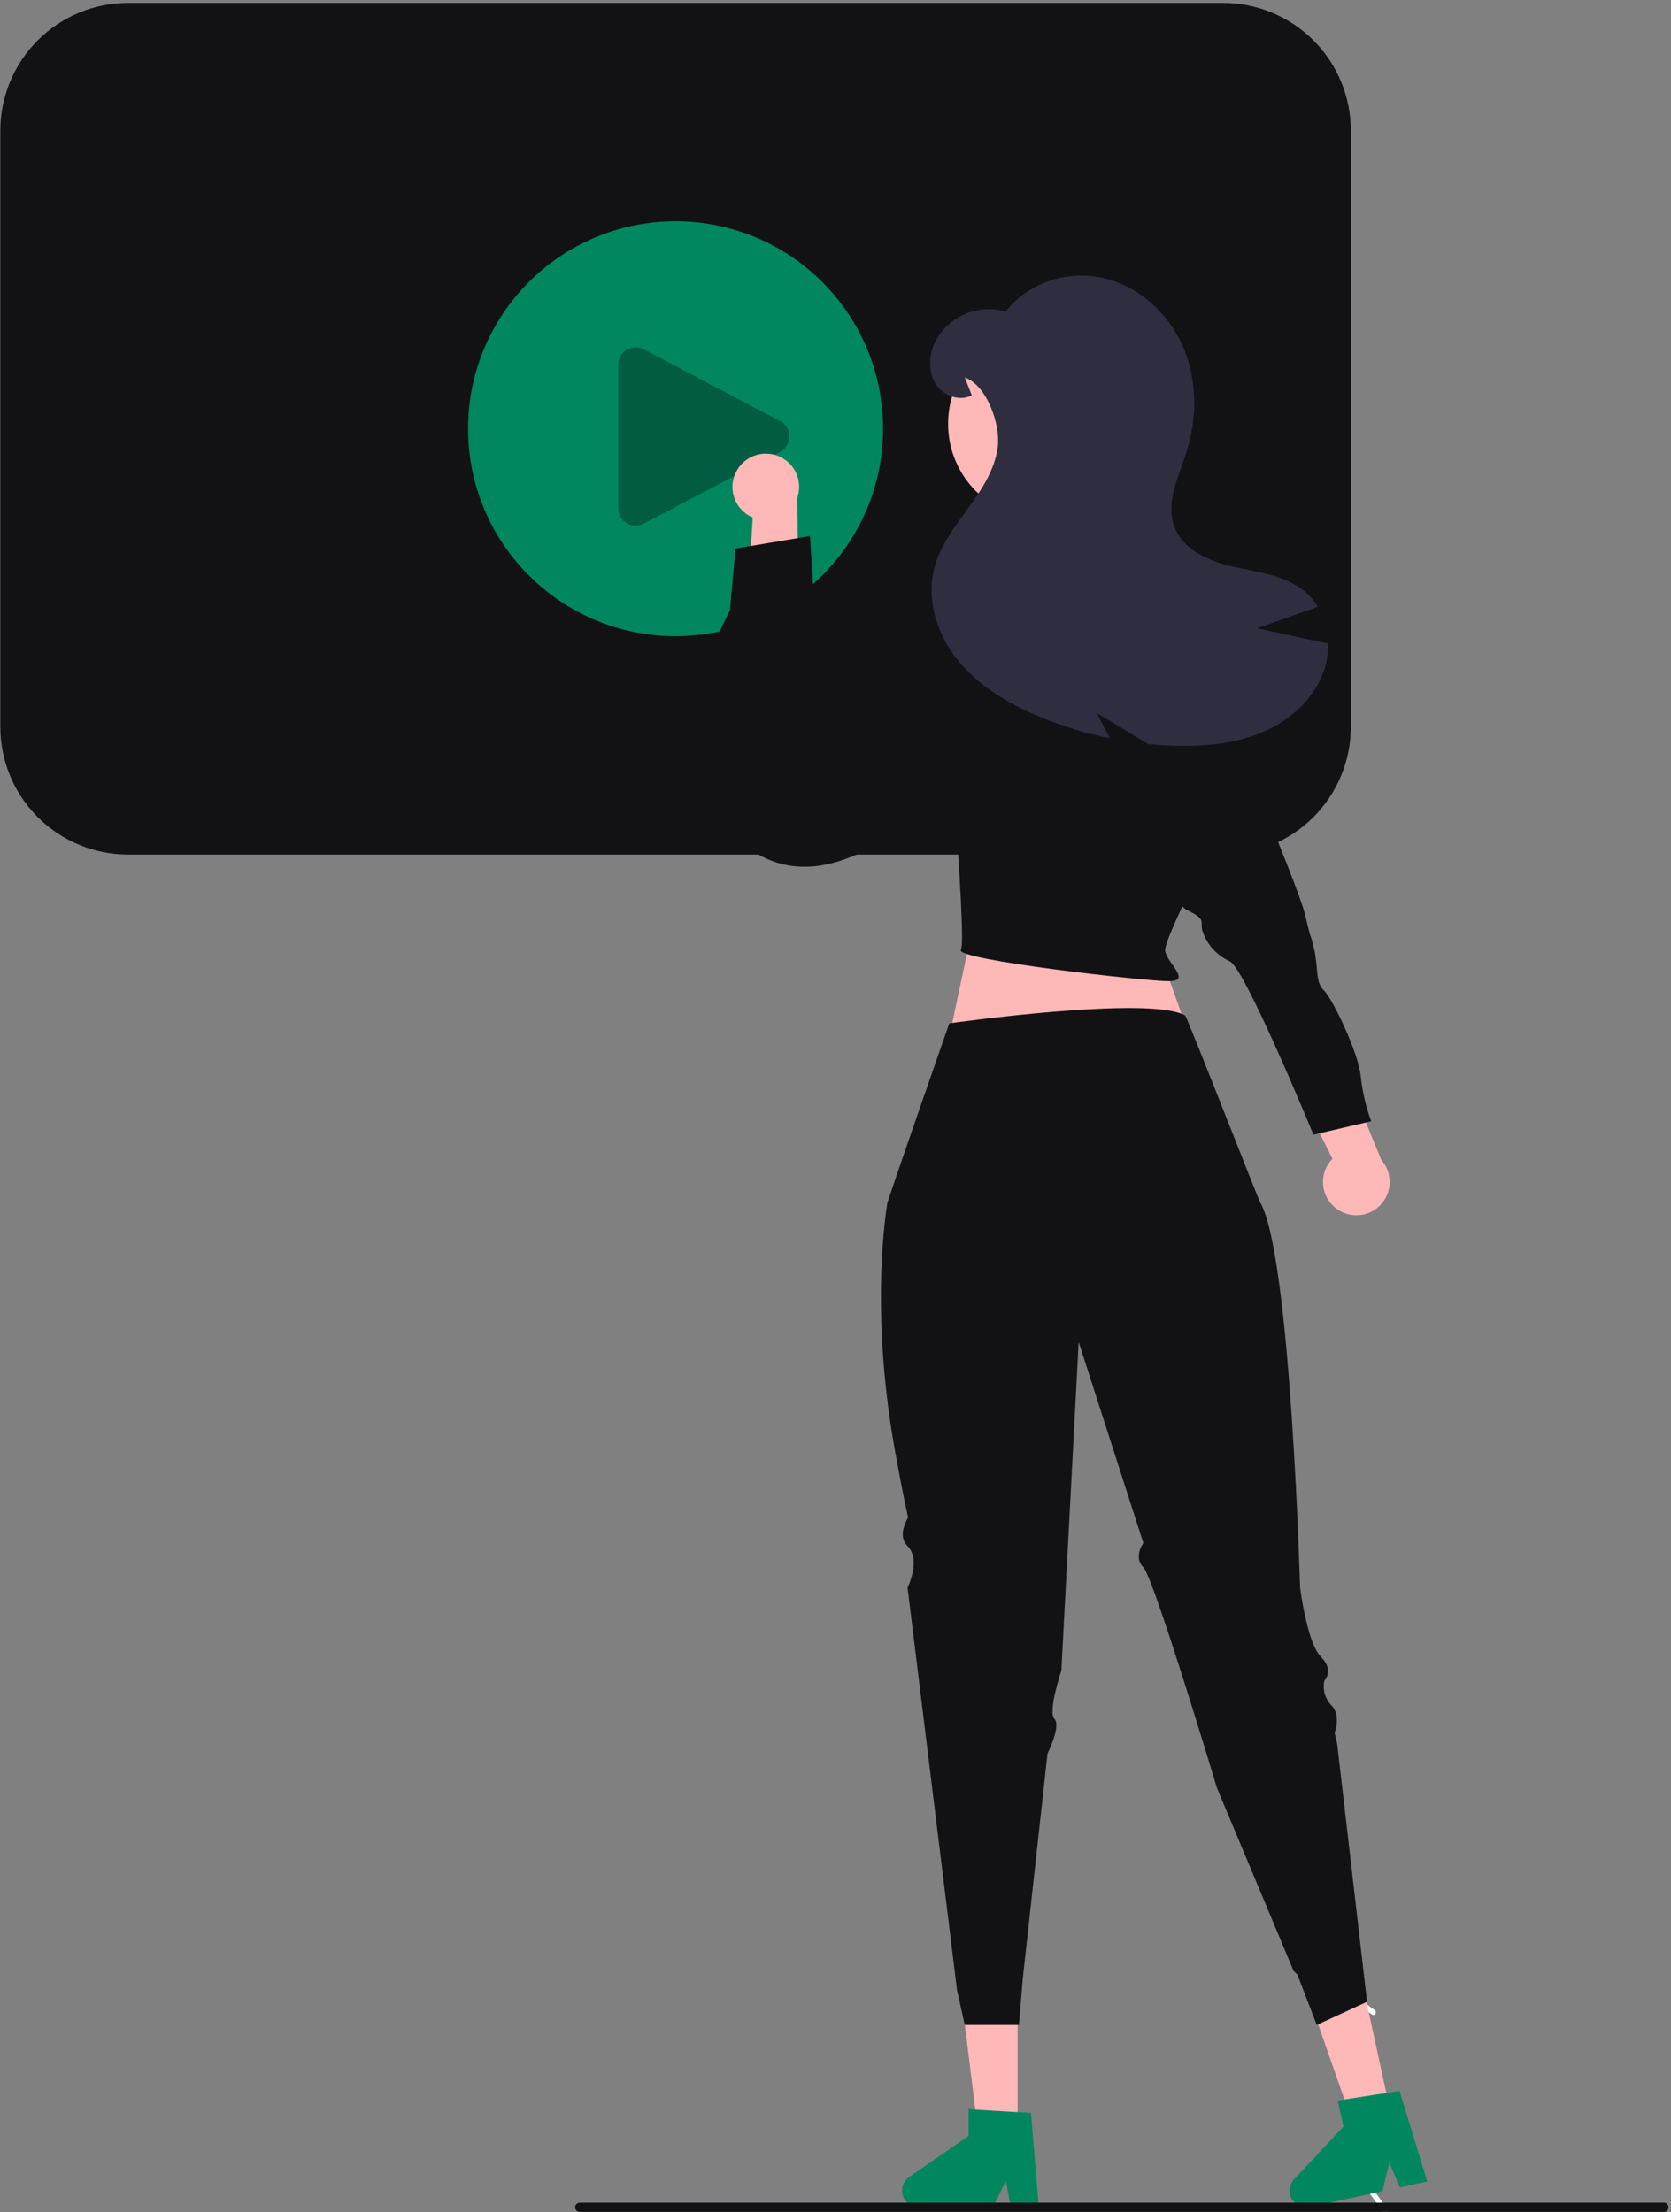 <svg width="432" height="572" viewBox="0 0 432 572" fill="none" xmlns="http://www.w3.org/2000/svg">
<rect x="0" y="0" width="432" height="572" fill="#808080" stroke="none"/>
<path d="M316.228 220.969H33.081C24.331 220.959 15.943 217.479 9.756 211.292C3.569 205.104 0.089 196.716 0.079 187.966V33.751C0.089 25.001 3.569 16.612 9.756 10.425C15.943 4.239 24.332 0.759 33.081 0.749H316.228C324.978 0.759 333.367 4.239 339.554 10.425C345.741 16.612 349.221 25.001 349.231 33.751V187.966C349.221 196.716 345.741 205.104 339.554 211.292C333.367 217.479 324.978 220.959 316.228 220.969Z" fill="#121214"/>
<path d="M174.655 164.501C204.28 164.501 228.297 140.485 228.297 110.859C228.297 81.234 204.28 57.218 174.655 57.218C145.029 57.218 121.013 81.234 121.013 110.859C121.013 140.485 145.029 164.501 174.655 164.501Z" fill="#00875F"/>
<path d="M164.338 135.954C163.578 135.952 162.832 135.758 162.167 135.389C161.457 135.006 160.864 134.436 160.453 133.741C160.042 133.046 159.828 132.252 159.834 131.445V94.271C159.834 93.465 160.051 92.674 160.461 91.98C160.871 91.287 161.461 90.716 162.167 90.328C162.873 89.939 163.671 89.748 164.477 89.774C165.282 89.799 166.066 90.041 166.747 90.473L202.01 109.06C202.649 109.466 203.176 110.027 203.541 110.691C203.906 111.355 204.097 112.101 204.097 112.858C204.097 113.616 203.906 114.361 203.541 115.025C203.176 115.689 202.649 116.25 202.01 116.657L166.747 135.243C166.028 135.705 165.192 135.952 164.338 135.954Z" fill="#015C41"/>
<path d="M345.764 312.704C344.729 311.999 343.862 311.075 343.223 309.998C342.584 308.921 342.189 307.717 342.065 306.471C341.942 305.225 342.093 303.966 342.509 302.785C342.924 301.604 343.594 300.528 344.47 299.633L330.906 272.38L346.609 274.292L357.082 299.879C358.487 301.451 359.268 303.483 359.274 305.592C359.281 307.7 358.515 309.738 357.12 311.319C355.724 312.9 353.798 313.914 351.705 314.169C349.612 314.425 347.498 313.903 345.764 312.704Z" fill="#FFB8B8"/>
<path d="M290.777 218.935L301.066 217.514C301.066 217.514 302.06 233.027 306.982 235.378C311.904 237.73 310.244 238.116 310.825 240.605C311.384 242.357 312.306 243.972 313.53 245.344C314.754 246.716 316.253 247.816 317.931 248.57C321.829 250.285 339.564 293.409 339.564 293.409L354.497 289.927C353.115 286.183 352.205 282.281 351.788 278.312C351.264 272.312 344.463 258.152 342.223 256.051C339.984 253.949 340.869 250.243 339.708 245.266C338.547 240.288 339.353 244.903 337.419 236.607C335.484 228.311 313.734 178.592 312.822 170.932C311.911 163.272 301.237 158.764 301.237 158.764L292.941 160.698L290.777 218.935Z" fill="#121214"/>
<path d="M250.419 244.607L233.78 322.717L324.603 315.871L297.419 239.607L250.419 244.607Z" fill="#FFB8B8"/>
<path d="M359.005 571.95H357.425C356.925 571.14 356.385 570.35 355.845 569.57C354.985 568.36 354.098 567.177 353.185 566.02C352.395 565.02 351.605 564.03 350.815 563.04C349.995 562.01 349.185 560.98 348.395 559.92L349.325 558.9C349.475 559.1 349.625 559.3 349.785 559.5C352.345 562.87 355.115 566.11 357.485 569.57C358.015 570.35 358.525 571.14 359.005 571.95Z" fill="white"/>
<path d="M355.393 519.778C348.184 514.842 343.1 507.371 341.155 498.853C340.963 498.009 339.663 498.352 339.855 499.195C341.896 508.054 347.202 515.819 354.715 520.938C355.432 521.426 356.106 520.262 355.393 519.778Z" fill="white"/>
<path d="M263.077 551.388H252.875L248.022 512.036L263.079 512.037L263.077 551.388Z" fill="#FFB8B8"/>
<path d="M268.566 570.76H261.326L260.034 563.925L256.725 570.76H237.524C236.604 570.76 235.708 570.466 234.966 569.92C234.225 569.375 233.677 568.607 233.403 567.728C233.13 566.849 233.144 565.906 233.444 565.036C233.744 564.166 234.314 563.415 235.072 562.892L250.405 552.302V545.393L266.532 546.355L268.566 570.76Z" fill="#00875F"/>
<path d="M359.502 546.313L349.532 548.475L336.446 511.047L351.161 507.855L359.502 546.313Z" fill="#FFB8B8"/>
<path d="M368.973 564.08L361.898 565.615L359.186 559.21L357.401 566.591L338.637 570.661C337.737 570.856 336.799 570.759 335.959 570.383C335.119 570.007 334.421 569.373 333.967 568.572C333.513 567.771 333.327 566.847 333.436 565.933C333.545 565.019 333.943 564.164 334.572 563.492L347.311 549.893L345.847 543.14L361.812 540.662L368.973 564.08Z" fill="#00875F"/>
<path d="M431.355 570.76C431.355 570.916 431.325 571.071 431.265 571.216C431.206 571.36 431.118 571.492 431.007 571.602C430.897 571.713 430.765 571.801 430.621 571.86C430.476 571.92 430.321 571.95 430.165 571.95H149.875C149.559 571.95 149.256 571.824 149.033 571.601C148.81 571.378 148.685 571.075 148.685 570.76C148.685 570.444 148.81 570.142 149.033 569.918C149.256 569.695 149.559 569.57 149.875 569.57H430.165C430.321 569.569 430.476 569.6 430.621 569.659C430.765 569.719 430.897 569.807 431.007 569.917C431.118 570.028 431.206 570.159 431.265 570.304C431.325 570.448 431.355 570.603 431.355 570.76Z" fill="#121214"/>
<path d="M231.462 375.607C238.622 414.957 236.412 389.947 236.412 389.947C236.412 389.947 231.042 396.207 234.622 399.787C238.202 403.367 234.622 410.517 234.622 410.517L247.419 514.607L249.419 523.607H263.419L264.419 511.607L270.812 453.417C270.812 453.417 274.392 446.257 272.602 444.467C270.812 442.677 274.392 431.947 274.392 431.947L278.862 346.987L295.592 398.997C295.592 398.997 292.902 402.577 295.592 405.257C298.272 407.937 314.632 462.357 314.632 462.357L334.419 509.607L335.419 510.607L340.419 523.607L353.419 517.607L345.702 450.987L345.382 449.557L345.042 448.047C345.042 448.047 346.832 443.577 344.152 440.887C343.368 440.067 342.795 439.069 342.483 437.978C342.171 436.887 342.13 435.737 342.362 434.627C342.449 434.533 342.53 434.433 342.602 434.327C342.918 433.892 343.137 433.394 343.242 432.867C343.482 431.747 343.272 430.177 341.462 428.367C340.952 427.825 340.524 427.212 340.192 426.547C337.472 421.397 336.102 410.487 336.102 410.487C336.102 410.487 333.682 324.077 325.762 310.877C325.342 310.187 306.859 262.877 306.419 262.607C297.479 257.247 245.419 264.607 245.419 264.607C245.419 264.607 229.562 310.047 229.372 311.227C228.342 317.857 225.392 342.227 231.462 375.607Z" fill="#121214"/>
<path d="M190.725 121.275C190.046 122.327 189.605 123.515 189.434 124.756C189.264 125.997 189.367 127.26 189.737 128.456C190.107 129.652 190.735 130.753 191.577 131.68C192.419 132.608 193.453 133.339 194.608 133.824L192.69 164.205L206.419 156.345L206.135 128.7C206.82 126.706 206.75 124.53 205.938 122.584C205.125 120.638 203.628 119.058 201.728 118.143C199.829 117.228 197.659 117.041 195.632 117.618C193.604 118.196 191.858 119.497 190.725 121.275Z" fill="#FFB8B8"/>
<path d="M243.76 170.609C243.76 170.609 251.118 159.645 265.6 145.164C273.267 142.608 286.551 144.098 291.156 145.164C312.453 173.275 313.793 171.407 319.337 187.114C320.775 191.187 321.493 195.101 320.855 198.295C318.299 211.073 300.396 242.636 301.247 246.043C302.099 249.451 308.062 253.71 302.099 253.71C296.136 253.71 246.715 248.163 248.419 245.607C250.122 243.052 243.76 170.609 243.76 170.609Z" fill="#121214"/>
<path d="M269.776 134.26C283.399 134.26 294.443 123.216 294.443 109.593C294.443 95.97 283.399 84.926 269.776 84.926C256.152 84.926 245.108 95.97 245.108 109.593C245.108 123.216 256.152 134.26 269.776 134.26Z" fill="#FFB8B8"/>
<path d="M274.055 162.253C274.055 162.253 253.612 144.111 227.778 180.859L208.028 190.359L207.419 167.607L210.908 163.053L209.419 138.607L190.149 141.844L188.72 157.72L185.419 164.607L187.574 170.449L185.303 195.677L186.419 204.607C186.419 204.607 187.772 216.014 195.749 220.763C197.873 222.035 200.183 222.966 202.596 223.521C207.323 224.602 213.033 224.353 219.808 221.647C233.888 216.127 247.625 209.769 260.945 202.607L274.055 162.253Z" fill="#121214"/>
<path d="M324.999 162.467C330.219 160.617 335.439 158.764 340.659 156.907C339.759 155.398 338.613 154.049 337.269 152.917C332.299 148.767 325.439 148.017 319.129 146.617C312.809 145.217 305.949 142.347 303.639 136.307C301.239 130.027 304.719 123.247 306.739 116.847C309.569 107.917 309.509 97.947 305.719 89.387C301.929 80.827 294.229 73.887 285.089 71.847C275.949 69.817 265.619 73.127 259.999 80.607C256.378 79.521 252.484 79.798 249.054 81.386C245.623 82.974 242.893 85.764 241.379 89.227C240.069 92.507 240.029 96.457 241.979 99.407C243.929 102.357 248.099 103.867 251.239 102.227L249.419 97.607C255.049 99.517 258.709 109.697 257.949 115.597C257.199 121.487 253.759 126.647 250.269 131.457C246.779 136.267 243.059 141.127 241.559 146.877C239.399 155.147 242.319 164.187 247.719 170.817C253.119 177.447 260.729 181.947 268.609 185.257C274.507 187.737 280.637 189.626 286.909 190.897C285.789 188.717 284.679 186.537 283.559 184.357L296.849 192.397C299.419 192.647 302.009 192.797 304.599 192.847C312.139 192.977 319.828 192.187 326.729 189.177C333.639 186.157 339.709 180.687 342.209 173.577C343.01 171.278 343.389 168.852 343.328 166.417C337.219 165.097 331.109 163.781 324.999 162.467Z" fill="#2F2E41"/>
</svg>
